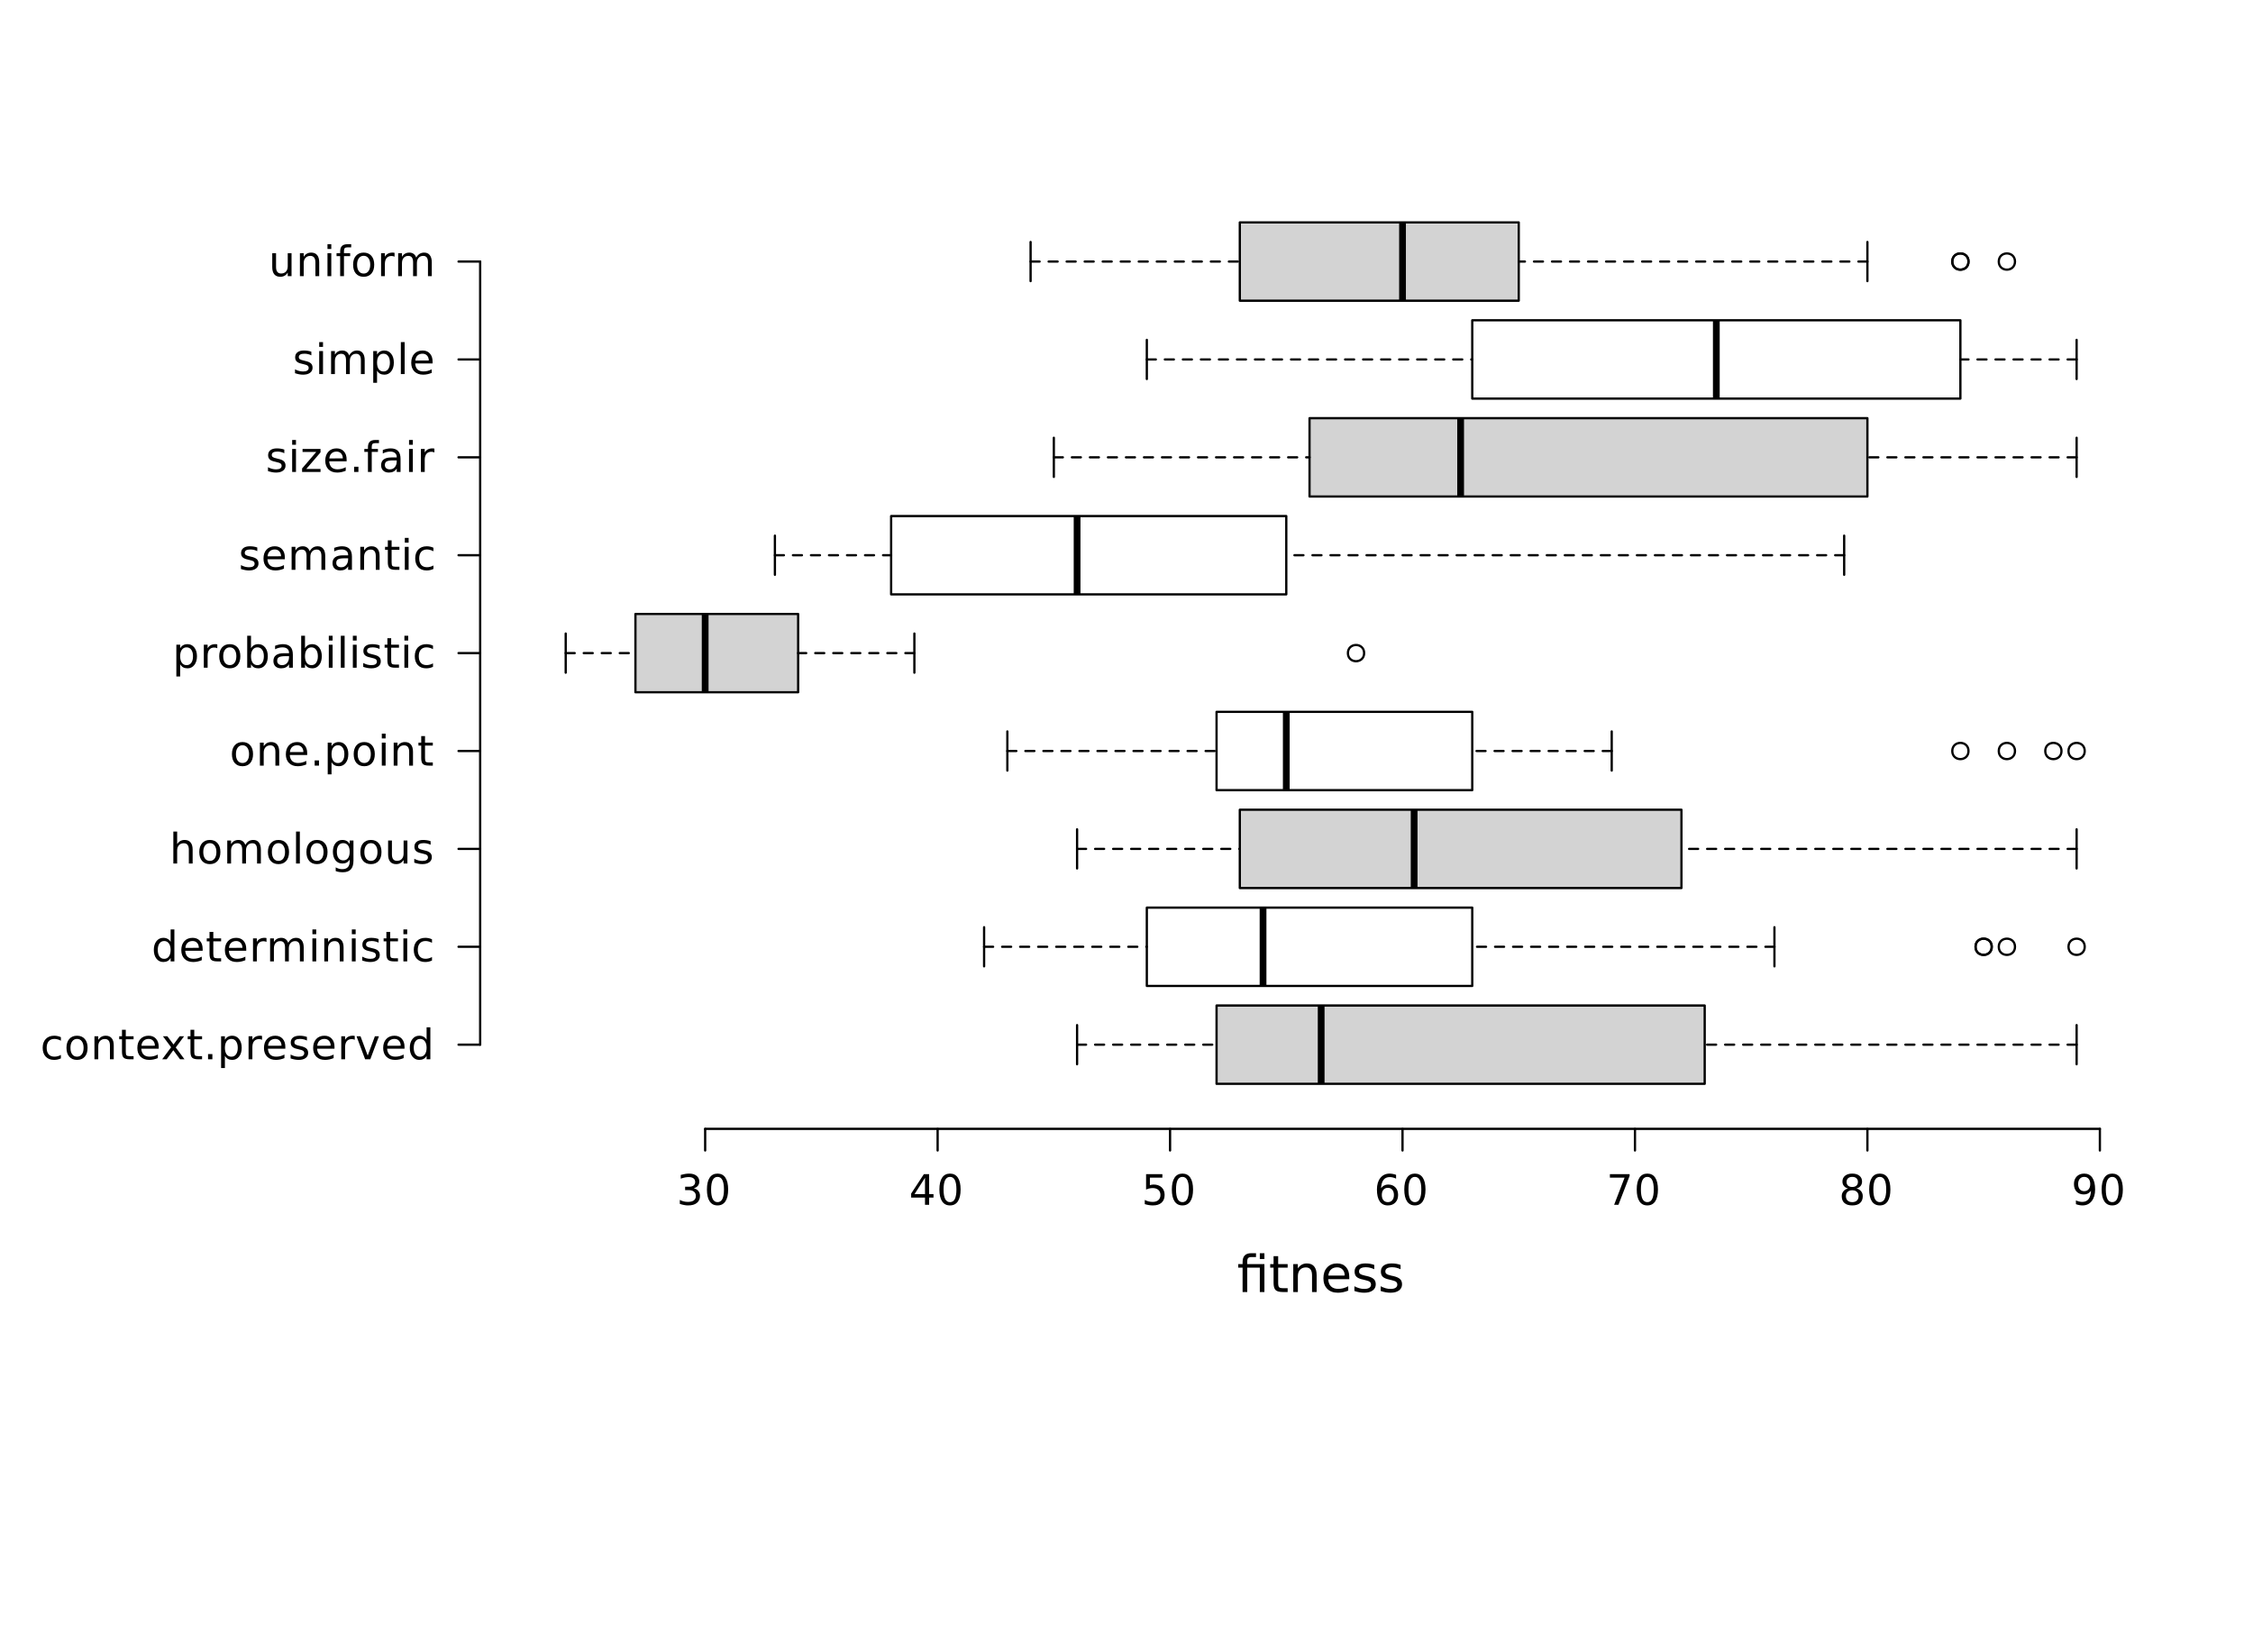<?xml version="1.0" encoding="UTF-8"?>
<svg xmlns="http://www.w3.org/2000/svg" xmlns:xlink="http://www.w3.org/1999/xlink" width="750pt" height="550pt" viewBox="0 0 750 550" version="1.1">
<defs>
<g>
<symbol overflow="visible" id="glyph0-0">
<path style="stroke:none;" d="M 5.688 -5.5 C 6.344 -5.363 6.852 -5.07 7.219 -4.625 C 7.594 -4.176 7.781 -3.625 7.781 -2.969 C 7.781 -1.957 7.43 -1.176 6.734 -0.625 C 6.047 -0.07 5.066 0.203 3.797 0.203 C 3.367 0.203 2.926 0.156 2.469 0.062 C 2.02 -0.02 1.551 -0.145 1.062 -0.312 L 1.062 -1.641 C 1.445 -1.422 1.867 -1.254 2.328 -1.141 C 2.785 -1.023 3.258 -0.969 3.75 -0.969 C 4.613 -0.969 5.27 -1.133 5.719 -1.469 C 6.176 -1.812 6.406 -2.312 6.406 -2.969 C 6.406 -3.57 6.191 -4.039 5.766 -4.375 C 5.348 -4.719 4.766 -4.891 4.016 -4.891 L 2.828 -4.891 L 2.828 -6.016 L 4.078 -6.016 C 4.754 -6.016 5.27 -6.148 5.625 -6.422 C 5.988 -6.703 6.172 -7.098 6.172 -7.609 C 6.172 -8.129 5.984 -8.531 5.609 -8.812 C 5.242 -9.094 4.711 -9.234 4.016 -9.234 C 3.641 -9.234 3.234 -9.191 2.797 -9.109 C 2.367 -9.023 1.895 -8.895 1.375 -8.719 L 1.375 -9.953 C 1.895 -10.098 2.383 -10.207 2.844 -10.281 C 3.301 -10.352 3.734 -10.391 4.141 -10.391 C 5.191 -10.391 6.02 -10.148 6.625 -9.672 C 7.238 -9.203 7.547 -8.562 7.547 -7.75 C 7.547 -7.176 7.383 -6.695 7.062 -6.312 C 6.738 -5.926 6.281 -5.656 5.688 -5.5 Z M 5.688 -5.5 "/>
</symbol>
<symbol overflow="visible" id="glyph0-1">
<path style="stroke:none;" d="M 4.453 -9.297 C 3.742 -9.297 3.207 -8.945 2.844 -8.25 C 2.488 -7.551 2.312 -6.5 2.312 -5.094 C 2.312 -3.695 2.488 -2.645 2.844 -1.938 C 3.207 -1.238 3.742 -0.891 4.453 -0.891 C 5.172 -0.891 5.707 -1.238 6.062 -1.938 C 6.414 -2.645 6.594 -3.695 6.594 -5.094 C 6.594 -6.5 6.414 -7.551 6.062 -8.25 C 5.707 -8.945 5.172 -9.297 4.453 -9.297 Z M 4.453 -10.391 C 5.598 -10.391 6.473 -9.938 7.078 -9.031 C 7.68 -8.125 7.984 -6.812 7.984 -5.094 C 7.984 -3.375 7.68 -2.062 7.078 -1.156 C 6.473 -0.25 5.598 0.203 4.453 0.203 C 3.305 0.203 2.43 -0.25 1.828 -1.156 C 1.223 -2.062 0.922 -3.375 0.922 -5.094 C 0.922 -6.812 1.223 -8.125 1.828 -9.031 C 2.43 -9.938 3.305 -10.391 4.453 -10.391 Z M 4.453 -10.391 "/>
</symbol>
<symbol overflow="visible" id="glyph0-2">
<path style="stroke:none;" d="M 5.297 -9 L 1.812 -3.562 L 5.297 -3.562 Z M 4.922 -10.203 L 6.672 -10.203 L 6.672 -3.562 L 8.125 -3.562 L 8.125 -2.406 L 6.672 -2.406 L 6.672 0 L 5.297 0 L 5.297 -2.406 L 0.688 -2.406 L 0.688 -3.734 Z M 4.922 -10.203 "/>
</symbol>
<symbol overflow="visible" id="glyph0-3">
<path style="stroke:none;" d="M 1.516 -10.203 L 6.938 -10.203 L 6.938 -9.047 L 2.781 -9.047 L 2.781 -6.547 C 2.977 -6.609 3.176 -6.656 3.375 -6.688 C 3.57 -6.727 3.773 -6.75 3.984 -6.75 C 5.117 -6.75 6.02 -6.438 6.688 -5.812 C 7.352 -5.188 7.688 -4.344 7.688 -3.281 C 7.688 -2.176 7.344 -1.316 6.656 -0.703 C 5.977 -0.098 5.016 0.203 3.766 0.203 C 3.336 0.203 2.898 0.164 2.453 0.094 C 2.016 0.02 1.555 -0.086 1.078 -0.234 L 1.078 -1.625 C 1.492 -1.406 1.922 -1.238 2.359 -1.125 C 2.797 -1.02 3.254 -0.969 3.734 -0.969 C 4.523 -0.969 5.148 -1.172 5.609 -1.578 C 6.066 -1.992 6.297 -2.562 6.297 -3.281 C 6.297 -3.988 6.066 -4.547 5.609 -4.953 C 5.148 -5.367 4.523 -5.578 3.734 -5.578 C 3.367 -5.578 3 -5.535 2.625 -5.453 C 2.258 -5.379 1.891 -5.254 1.516 -5.078 Z M 1.516 -10.203 "/>
</symbol>
<symbol overflow="visible" id="glyph0-4">
<path style="stroke:none;" d="M 4.625 -5.656 C 4 -5.656 3.504 -5.441 3.141 -5.016 C 2.785 -4.586 2.609 -4.008 2.609 -3.281 C 2.609 -2.539 2.785 -1.957 3.141 -1.531 C 3.504 -1.102 4 -0.891 4.625 -0.891 C 5.238 -0.891 5.727 -1.102 6.094 -1.531 C 6.457 -1.957 6.641 -2.539 6.641 -3.281 C 6.641 -4.008 6.457 -4.586 6.094 -5.016 C 5.727 -5.441 5.238 -5.656 4.625 -5.656 Z M 7.359 -9.984 L 7.359 -8.719 C 7.016 -8.883 6.664 -9.008 6.312 -9.094 C 5.957 -9.188 5.609 -9.234 5.266 -9.234 C 4.348 -9.234 3.648 -8.926 3.172 -8.312 C 2.691 -7.695 2.422 -6.766 2.359 -5.516 C 2.617 -5.91 2.953 -6.211 3.359 -6.422 C 3.766 -6.641 4.211 -6.75 4.703 -6.75 C 5.723 -6.75 6.531 -6.438 7.125 -5.812 C 7.727 -5.188 8.031 -4.344 8.031 -3.281 C 8.031 -2.227 7.719 -1.383 7.094 -0.75 C 6.477 -0.113 5.656 0.203 4.625 0.203 C 3.438 0.203 2.531 -0.25 1.906 -1.156 C 1.289 -2.062 0.984 -3.375 0.984 -5.094 C 0.984 -6.707 1.363 -7.992 2.125 -8.953 C 2.895 -9.91 3.922 -10.391 5.203 -10.391 C 5.555 -10.391 5.906 -10.352 6.25 -10.281 C 6.602 -10.219 6.973 -10.117 7.359 -9.984 Z M 7.359 -9.984 "/>
</symbol>
<symbol overflow="visible" id="glyph0-5">
<path style="stroke:none;" d="M 1.156 -10.203 L 7.719 -10.203 L 7.719 -9.625 L 4 0 L 2.562 0 L 6.047 -9.047 L 1.156 -9.047 Z M 1.156 -10.203 "/>
</symbol>
<symbol overflow="visible" id="glyph0-6">
<path style="stroke:none;" d="M 4.453 -4.844 C 3.797 -4.844 3.281 -4.664 2.906 -4.312 C 2.531 -3.969 2.344 -3.488 2.344 -2.875 C 2.344 -2.258 2.531 -1.773 2.906 -1.422 C 3.281 -1.066 3.797 -0.891 4.453 -0.891 C 5.109 -0.891 5.625 -1.066 6 -1.422 C 6.375 -1.773 6.562 -2.258 6.562 -2.875 C 6.562 -3.488 6.375 -3.969 6 -4.312 C 5.625 -4.664 5.109 -4.844 4.453 -4.844 Z M 3.062 -5.438 C 2.477 -5.582 2.02 -5.859 1.688 -6.266 C 1.352 -6.672 1.188 -7.164 1.188 -7.75 C 1.188 -8.562 1.477 -9.203 2.062 -9.672 C 2.645 -10.148 3.441 -10.391 4.453 -10.391 C 5.461 -10.391 6.258 -10.148 6.844 -9.672 C 7.426 -9.203 7.719 -8.562 7.719 -7.75 C 7.719 -7.164 7.551 -6.672 7.219 -6.266 C 6.883 -5.859 6.426 -5.582 5.844 -5.438 C 6.508 -5.281 7.023 -4.973 7.391 -4.516 C 7.766 -4.066 7.953 -3.52 7.953 -2.875 C 7.953 -1.883 7.648 -1.125 7.047 -0.594 C 6.441 -0.062 5.578 0.203 4.453 0.203 C 3.328 0.203 2.461 -0.062 1.859 -0.594 C 1.254 -1.125 0.953 -1.883 0.953 -2.875 C 0.953 -3.52 1.141 -4.066 1.516 -4.516 C 1.891 -4.973 2.406 -5.281 3.062 -5.438 Z M 2.562 -7.609 C 2.562 -7.086 2.727 -6.676 3.062 -6.375 C 3.395 -6.082 3.859 -5.938 4.453 -5.938 C 5.047 -5.938 5.508 -6.082 5.844 -6.375 C 6.176 -6.676 6.344 -7.086 6.344 -7.609 C 6.344 -8.141 6.176 -8.551 5.844 -8.844 C 5.508 -9.145 5.047 -9.297 4.453 -9.297 C 3.859 -9.297 3.395 -9.145 3.062 -8.844 C 2.727 -8.551 2.562 -8.141 2.562 -7.609 Z M 2.562 -7.609 "/>
</symbol>
<symbol overflow="visible" id="glyph0-7">
<path style="stroke:none;" d="M 1.531 -0.219 L 1.531 -1.469 C 1.883 -1.301 2.238 -1.176 2.594 -1.094 C 2.945 -1.008 3.297 -0.969 3.641 -0.969 C 4.547 -0.969 5.238 -1.27 5.719 -1.875 C 6.207 -2.488 6.484 -3.422 6.547 -4.672 C 6.285 -4.285 5.953 -3.984 5.547 -3.766 C 5.141 -3.555 4.691 -3.453 4.203 -3.453 C 3.18 -3.453 2.367 -3.758 1.766 -4.375 C 1.172 -5 0.875 -5.848 0.875 -6.922 C 0.875 -7.961 1.18 -8.801 1.797 -9.438 C 2.422 -10.07 3.25 -10.391 4.281 -10.391 C 5.469 -10.391 6.367 -9.938 6.984 -9.031 C 7.609 -8.125 7.922 -6.812 7.922 -5.094 C 7.922 -3.488 7.539 -2.203 6.781 -1.234 C 6.02 -0.273 4.992 0.203 3.703 0.203 C 3.348 0.203 2.992 0.164 2.641 0.094 C 2.285 0.031 1.914 -0.07 1.531 -0.219 Z M 4.281 -4.547 C 4.906 -4.547 5.395 -4.754 5.75 -5.172 C 6.113 -5.598 6.297 -6.18 6.297 -6.922 C 6.297 -7.648 6.113 -8.227 5.75 -8.656 C 5.395 -9.082 4.906 -9.297 4.281 -9.297 C 3.664 -9.297 3.176 -9.082 2.812 -8.656 C 2.445 -8.227 2.266 -7.648 2.266 -6.922 C 2.266 -6.18 2.445 -5.598 2.812 -5.172 C 3.176 -4.754 3.664 -4.547 4.281 -4.547 Z M 4.281 -4.547 "/>
</symbol>
<symbol overflow="visible" id="glyph0-8">
<path style="stroke:none;" d="M 6.828 -7.359 L 6.828 -6.188 C 6.473 -6.383 6.113 -6.531 5.75 -6.625 C 5.395 -6.727 5.035 -6.781 4.672 -6.781 C 3.859 -6.781 3.223 -6.52 2.766 -6 C 2.316 -5.477 2.094 -4.754 2.094 -3.828 C 2.094 -2.891 2.316 -2.16 2.766 -1.641 C 3.223 -1.129 3.859 -0.875 4.672 -0.875 C 5.035 -0.875 5.395 -0.922 5.75 -1.016 C 6.113 -1.109 6.473 -1.254 6.828 -1.453 L 6.828 -0.297 C 6.473 -0.129 6.109 -0.004 5.734 0.078 C 5.359 0.16 4.961 0.203 4.547 0.203 C 3.391 0.203 2.469 -0.156 1.781 -0.875 C 1.102 -1.602 0.766 -2.586 0.766 -3.828 C 0.766 -5.066 1.109 -6.047 1.797 -6.766 C 2.484 -7.484 3.426 -7.844 4.625 -7.844 C 5.008 -7.844 5.383 -7.801 5.75 -7.719 C 6.125 -7.645 6.484 -7.523 6.828 -7.359 Z M 6.828 -7.359 "/>
</symbol>
<symbol overflow="visible" id="glyph0-9">
<path style="stroke:none;" d="M 4.281 -6.781 C 3.613 -6.781 3.082 -6.516 2.688 -5.984 C 2.289 -5.461 2.094 -4.742 2.094 -3.828 C 2.094 -2.91 2.285 -2.188 2.672 -1.656 C 3.066 -1.133 3.602 -0.875 4.281 -0.875 C 4.957 -0.875 5.488 -1.133 5.875 -1.656 C 6.27 -2.188 6.469 -2.91 6.469 -3.828 C 6.469 -4.734 6.27 -5.453 5.875 -5.984 C 5.488 -6.516 4.957 -6.781 4.281 -6.781 Z M 4.281 -7.844 C 5.375 -7.844 6.234 -7.484 6.859 -6.766 C 7.484 -6.055 7.797 -5.078 7.797 -3.828 C 7.797 -2.566 7.484 -1.578 6.859 -0.859 C 6.234 -0.148 5.375 0.203 4.281 0.203 C 3.188 0.203 2.328 -0.148 1.703 -0.859 C 1.078 -1.578 0.766 -2.566 0.766 -3.828 C 0.766 -5.078 1.078 -6.055 1.703 -6.766 C 2.328 -7.484 3.188 -7.844 4.281 -7.844 Z M 4.281 -7.844 "/>
</symbol>
<symbol overflow="visible" id="glyph0-10">
<path style="stroke:none;" d="M 7.688 -4.625 L 7.688 0 L 6.422 0 L 6.422 -4.578 C 6.422 -5.305 6.281 -5.848 6 -6.203 C 5.719 -6.566 5.297 -6.75 4.734 -6.75 C 4.055 -6.75 3.52 -6.531 3.125 -6.094 C 2.727 -5.664 2.531 -5.078 2.531 -4.328 L 2.531 0 L 1.266 0 L 1.266 -7.656 L 2.531 -7.656 L 2.531 -6.469 C 2.832 -6.926 3.188 -7.27 3.594 -7.5 C 4.008 -7.727 4.484 -7.844 5.016 -7.844 C 5.891 -7.844 6.551 -7.566 7 -7.016 C 7.457 -6.473 7.688 -5.676 7.688 -4.625 Z M 7.688 -4.625 "/>
</symbol>
<symbol overflow="visible" id="glyph0-11">
<path style="stroke:none;" d="M 2.562 -9.828 L 2.562 -7.656 L 5.156 -7.656 L 5.156 -6.672 L 2.562 -6.672 L 2.562 -2.516 C 2.562 -1.898 2.645 -1.5 2.812 -1.312 C 2.988 -1.133 3.336 -1.047 3.859 -1.047 L 5.156 -1.047 L 5.156 0 L 3.859 0 C 2.891 0 2.219 -0.18 1.844 -0.547 C 1.477 -0.91 1.297 -1.566 1.297 -2.516 L 1.297 -6.672 L 0.375 -6.672 L 0.375 -7.656 L 1.297 -7.656 L 1.297 -9.828 Z M 2.562 -9.828 "/>
</symbol>
<symbol overflow="visible" id="glyph0-12">
<path style="stroke:none;" d="M 7.875 -4.141 L 7.875 -3.531 L 2.078 -3.531 C 2.141 -2.664 2.398 -2.004 2.859 -1.547 C 3.328 -1.098 3.977 -0.875 4.812 -0.875 C 5.301 -0.875 5.77 -0.93 6.219 -1.047 C 6.676 -1.16 7.129 -1.336 7.578 -1.578 L 7.578 -0.391 C 7.117 -0.203 6.648 -0.055 6.172 0.047 C 5.703 0.148 5.227 0.203 4.75 0.203 C 3.52 0.203 2.547 -0.148 1.828 -0.859 C 1.117 -1.578 0.766 -2.539 0.766 -3.75 C 0.766 -5.008 1.102 -6.004 1.781 -6.734 C 2.457 -7.473 3.375 -7.844 4.531 -7.844 C 5.562 -7.844 6.375 -7.508 6.969 -6.844 C 7.57 -6.188 7.875 -5.285 7.875 -4.141 Z M 6.609 -4.516 C 6.598 -5.203 6.406 -5.75 6.031 -6.156 C 5.656 -6.57 5.16 -6.781 4.547 -6.781 C 3.836 -6.781 3.27 -6.578 2.844 -6.172 C 2.426 -5.773 2.188 -5.219 2.125 -4.5 Z M 6.609 -4.516 "/>
</symbol>
<symbol overflow="visible" id="glyph0-13">
<path style="stroke:none;" d="M 7.688 -7.656 L 4.922 -3.938 L 7.828 0 L 6.344 0 L 4.109 -3.016 L 1.891 0 L 0.406 0 L 3.375 -4 L 0.656 -7.656 L 2.141 -7.656 L 4.172 -4.922 L 6.203 -7.656 Z M 7.688 -7.656 "/>
</symbol>
<symbol overflow="visible" id="glyph0-14">
<path style="stroke:none;" d="M 1.5 -1.734 L 2.938 -1.734 L 2.938 0 L 1.5 0 Z M 1.5 -1.734 "/>
</symbol>
<symbol overflow="visible" id="glyph0-15">
<path style="stroke:none;" d="M 2.531 -1.156 L 2.531 2.906 L 1.266 2.906 L 1.266 -7.656 L 2.531 -7.656 L 2.531 -6.5 C 2.801 -6.945 3.133 -7.281 3.531 -7.5 C 3.938 -7.727 4.422 -7.844 4.984 -7.844 C 5.91 -7.844 6.664 -7.473 7.25 -6.734 C 7.832 -5.992 8.125 -5.023 8.125 -3.828 C 8.125 -2.617 7.832 -1.645 7.25 -0.906 C 6.664 -0.164 5.91 0.203 4.984 0.203 C 4.422 0.203 3.938 0.094 3.531 -0.125 C 3.133 -0.352 2.801 -0.695 2.531 -1.156 Z M 6.812 -3.828 C 6.812 -4.742 6.617 -5.461 6.234 -5.984 C 5.859 -6.516 5.336 -6.781 4.672 -6.781 C 4.004 -6.781 3.477 -6.516 3.094 -5.984 C 2.719 -5.461 2.531 -4.742 2.531 -3.828 C 2.531 -2.898 2.719 -2.172 3.094 -1.641 C 3.477 -1.117 4.004 -0.859 4.672 -0.859 C 5.336 -0.859 5.859 -1.117 6.234 -1.641 C 6.617 -2.172 6.812 -2.898 6.812 -3.828 Z M 6.812 -3.828 "/>
</symbol>
<symbol overflow="visible" id="glyph0-16">
<path style="stroke:none;" d="M 5.75 -6.484 C 5.613 -6.566 5.461 -6.625 5.297 -6.656 C 5.129 -6.695 4.945 -6.719 4.75 -6.719 C 4.031 -6.719 3.477 -6.484 3.094 -6.016 C 2.719 -5.555 2.531 -4.895 2.531 -4.031 L 2.531 0 L 1.266 0 L 1.266 -7.656 L 2.531 -7.656 L 2.531 -6.469 C 2.801 -6.938 3.145 -7.281 3.562 -7.5 C 3.988 -7.727 4.504 -7.844 5.109 -7.844 C 5.203 -7.844 5.301 -7.836 5.406 -7.828 C 5.508 -7.816 5.625 -7.797 5.75 -7.766 Z M 5.75 -6.484 "/>
</symbol>
<symbol overflow="visible" id="glyph0-17">
<path style="stroke:none;" d="M 6.203 -7.438 L 6.203 -6.234 C 5.848 -6.422 5.477 -6.555 5.094 -6.641 C 4.707 -6.734 4.312 -6.781 3.906 -6.781 C 3.281 -6.781 2.812 -6.688 2.5 -6.5 C 2.188 -6.312 2.031 -6.023 2.031 -5.641 C 2.031 -5.348 2.141 -5.117 2.359 -4.953 C 2.586 -4.785 3.039 -4.629 3.719 -4.484 L 4.141 -4.375 C 5.035 -4.188 5.672 -3.914 6.047 -3.562 C 6.422 -3.219 6.609 -2.734 6.609 -2.109 C 6.609 -1.398 6.328 -0.836 5.766 -0.422 C 5.203 -0.004 4.43 0.203 3.453 0.203 C 3.035 0.203 2.602 0.16 2.156 0.078 C 1.719 -0.004 1.254 -0.125 0.766 -0.281 L 0.766 -1.578 C 1.223 -1.336 1.676 -1.156 2.125 -1.031 C 2.582 -0.914 3.031 -0.859 3.469 -0.859 C 4.062 -0.859 4.516 -0.957 4.828 -1.156 C 5.148 -1.363 5.312 -1.648 5.312 -2.016 C 5.312 -2.359 5.195 -2.617 4.969 -2.797 C 4.738 -2.984 4.234 -3.16 3.453 -3.328 L 3.016 -3.438 C 2.242 -3.594 1.68 -3.844 1.328 -4.188 C 0.984 -4.531 0.812 -4.992 0.812 -5.578 C 0.812 -6.305 1.066 -6.863 1.578 -7.25 C 2.086 -7.645 2.812 -7.844 3.75 -7.844 C 4.219 -7.844 4.656 -7.805 5.062 -7.734 C 5.477 -7.672 5.859 -7.57 6.203 -7.438 Z M 6.203 -7.438 "/>
</symbol>
<symbol overflow="visible" id="glyph0-18">
<path style="stroke:none;" d="M 0.422 -7.656 L 1.75 -7.656 L 4.141 -1.234 L 6.531 -7.656 L 7.875 -7.656 L 5 0 L 3.281 0 Z M 0.422 -7.656 "/>
</symbol>
<symbol overflow="visible" id="glyph0-19">
<path style="stroke:none;" d="M 6.359 -6.5 L 6.359 -10.641 L 7.609 -10.641 L 7.609 0 L 6.359 0 L 6.359 -1.156 C 6.098 -0.695 5.766 -0.352 5.359 -0.125 C 4.953 0.094 4.469 0.203 3.906 0.203 C 2.977 0.203 2.223 -0.164 1.641 -0.906 C 1.055 -1.645 0.766 -2.617 0.766 -3.828 C 0.766 -5.023 1.055 -5.992 1.641 -6.734 C 2.223 -7.473 2.977 -7.844 3.906 -7.844 C 4.469 -7.844 4.953 -7.727 5.359 -7.5 C 5.766 -7.281 6.098 -6.945 6.359 -6.5 Z M 2.078 -3.828 C 2.078 -2.898 2.266 -2.172 2.641 -1.641 C 3.023 -1.117 3.551 -0.859 4.219 -0.859 C 4.875 -0.859 5.395 -1.117 5.781 -1.641 C 6.164 -2.172 6.359 -2.898 6.359 -3.828 C 6.359 -4.742 6.164 -5.461 5.781 -5.984 C 5.395 -6.516 4.875 -6.781 4.219 -6.781 C 3.551 -6.781 3.023 -6.516 2.641 -5.984 C 2.266 -5.461 2.078 -4.742 2.078 -3.828 Z M 2.078 -3.828 "/>
</symbol>
<symbol overflow="visible" id="glyph0-20">
<path style="stroke:none;" d="M 7.281 -6.188 C 7.594 -6.75 7.969 -7.164 8.406 -7.438 C 8.844 -7.707 9.359 -7.844 9.953 -7.844 C 10.754 -7.844 11.367 -7.562 11.797 -7 C 12.234 -6.445 12.453 -5.656 12.453 -4.625 L 12.453 0 L 11.188 0 L 11.188 -4.578 C 11.188 -5.316 11.055 -5.863 10.797 -6.219 C 10.535 -6.57 10.141 -6.75 9.609 -6.75 C 8.953 -6.75 8.438 -6.531 8.062 -6.094 C 7.688 -5.664 7.5 -5.078 7.5 -4.328 L 7.5 0 L 6.234 0 L 6.234 -4.578 C 6.234 -5.316 6.102 -5.863 5.844 -6.219 C 5.582 -6.57 5.18 -6.75 4.641 -6.75 C 3.992 -6.75 3.477 -6.531 3.094 -6.094 C 2.719 -5.656 2.531 -5.066 2.531 -4.328 L 2.531 0 L 1.266 0 L 1.266 -7.656 L 2.531 -7.656 L 2.531 -6.469 C 2.82 -6.938 3.164 -7.281 3.562 -7.5 C 3.969 -7.727 4.445 -7.844 5 -7.844 C 5.551 -7.844 6.02 -7.703 6.406 -7.422 C 6.801 -7.141 7.094 -6.727 7.281 -6.188 Z M 7.281 -6.188 "/>
</symbol>
<symbol overflow="visible" id="glyph0-21">
<path style="stroke:none;" d="M 1.312 -7.656 L 2.578 -7.656 L 2.578 0 L 1.312 0 Z M 1.312 -10.641 L 2.578 -10.641 L 2.578 -9.047 L 1.312 -9.047 Z M 1.312 -10.641 "/>
</symbol>
<symbol overflow="visible" id="glyph0-22">
<path style="stroke:none;" d="M 7.688 -4.625 L 7.688 0 L 6.422 0 L 6.422 -4.578 C 6.422 -5.305 6.281 -5.848 6 -6.203 C 5.719 -6.566 5.297 -6.75 4.734 -6.75 C 4.055 -6.75 3.52 -6.531 3.125 -6.094 C 2.727 -5.664 2.531 -5.078 2.531 -4.328 L 2.531 0 L 1.266 0 L 1.266 -10.641 L 2.531 -10.641 L 2.531 -6.469 C 2.832 -6.926 3.188 -7.27 3.594 -7.5 C 4.008 -7.727 4.484 -7.844 5.016 -7.844 C 5.891 -7.844 6.551 -7.566 7 -7.016 C 7.457 -6.473 7.688 -5.676 7.688 -4.625 Z M 7.688 -4.625 "/>
</symbol>
<symbol overflow="visible" id="glyph0-23">
<path style="stroke:none;" d="M 1.312 -10.641 L 2.578 -10.641 L 2.578 0 L 1.312 0 Z M 1.312 -10.641 "/>
</symbol>
<symbol overflow="visible" id="glyph0-24">
<path style="stroke:none;" d="M 6.359 -3.922 C 6.359 -4.828 6.172 -5.531 5.797 -6.031 C 5.422 -6.531 4.895 -6.781 4.219 -6.781 C 3.539 -6.781 3.016 -6.531 2.641 -6.031 C 2.266 -5.531 2.078 -4.828 2.078 -3.922 C 2.078 -3.016 2.266 -2.305 2.641 -1.797 C 3.016 -1.297 3.539 -1.047 4.219 -1.047 C 4.895 -1.047 5.422 -1.297 5.797 -1.797 C 6.172 -2.305 6.359 -3.016 6.359 -3.922 Z M 7.609 -0.953 C 7.609 0.348 7.316 1.316 6.734 1.953 C 6.16 2.586 5.281 2.906 4.094 2.906 C 3.645 2.906 3.223 2.875 2.828 2.812 C 2.441 2.75 2.066 2.648 1.703 2.516 L 1.703 1.281 C 2.066 1.488 2.426 1.641 2.781 1.734 C 3.145 1.828 3.516 1.875 3.891 1.875 C 4.711 1.875 5.328 1.656 5.734 1.219 C 6.148 0.789 6.359 0.145 6.359 -0.719 L 6.359 -1.344 C 6.098 -0.895 5.766 -0.555 5.359 -0.328 C 4.953 -0.109 4.469 0 3.906 0 C 2.969 0 2.207 -0.352 1.625 -1.062 C 1.051 -1.781 0.766 -2.734 0.766 -3.922 C 0.766 -5.098 1.051 -6.047 1.625 -6.766 C 2.207 -7.484 2.969 -7.844 3.906 -7.844 C 4.469 -7.844 4.953 -7.727 5.359 -7.5 C 5.766 -7.281 6.098 -6.945 6.359 -6.5 L 6.359 -7.656 L 7.609 -7.656 Z M 7.609 -0.953 "/>
</symbol>
<symbol overflow="visible" id="glyph0-25">
<path style="stroke:none;" d="M 1.188 -3.016 L 1.188 -7.656 L 2.453 -7.656 L 2.453 -3.062 C 2.453 -2.344 2.594 -1.801 2.875 -1.438 C 3.156 -1.07 3.578 -0.891 4.141 -0.891 C 4.816 -0.891 5.352 -1.102 5.75 -1.531 C 6.145 -1.969 6.344 -2.562 6.344 -3.312 L 6.344 -7.656 L 7.609 -7.656 L 7.609 0 L 6.344 0 L 6.344 -1.172 C 6.039 -0.711 5.688 -0.367 5.281 -0.141 C 4.875 0.086 4.406 0.203 3.875 0.203 C 3 0.203 2.332 -0.066 1.875 -0.609 C 1.414 -1.16 1.188 -1.961 1.188 -3.016 Z M 4.359 -7.844 Z M 4.359 -7.844 "/>
</symbol>
<symbol overflow="visible" id="glyph0-26">
<path style="stroke:none;" d="M 6.812 -3.828 C 6.812 -4.742 6.617 -5.461 6.234 -5.984 C 5.859 -6.516 5.336 -6.781 4.672 -6.781 C 4.004 -6.781 3.477 -6.516 3.094 -5.984 C 2.719 -5.461 2.531 -4.742 2.531 -3.828 C 2.531 -2.898 2.719 -2.172 3.094 -1.641 C 3.477 -1.117 4.004 -0.859 4.672 -0.859 C 5.336 -0.859 5.859 -1.117 6.234 -1.641 C 6.617 -2.172 6.812 -2.898 6.812 -3.828 Z M 2.531 -6.5 C 2.801 -6.945 3.133 -7.281 3.531 -7.5 C 3.938 -7.727 4.422 -7.844 4.984 -7.844 C 5.91 -7.844 6.664 -7.473 7.25 -6.734 C 7.832 -5.992 8.125 -5.023 8.125 -3.828 C 8.125 -2.617 7.832 -1.645 7.25 -0.906 C 6.664 -0.164 5.91 0.203 4.984 0.203 C 4.422 0.203 3.938 0.094 3.531 -0.125 C 3.133 -0.352 2.801 -0.695 2.531 -1.156 L 2.531 0 L 1.266 0 L 1.266 -10.641 L 2.531 -10.641 Z M 2.531 -6.5 "/>
</symbol>
<symbol overflow="visible" id="glyph0-27">
<path style="stroke:none;" d="M 4.797 -3.844 C 3.785 -3.844 3.082 -3.727 2.688 -3.5 C 2.289 -3.27 2.094 -2.875 2.094 -2.312 C 2.094 -1.863 2.238 -1.508 2.531 -1.25 C 2.832 -0.988 3.234 -0.859 3.734 -0.859 C 4.43 -0.859 4.988 -1.102 5.406 -1.594 C 5.832 -2.094 6.047 -2.75 6.047 -3.562 L 6.047 -3.844 Z M 7.312 -4.375 L 7.312 0 L 6.047 0 L 6.047 -1.156 C 5.766 -0.695 5.406 -0.352 4.969 -0.125 C 4.539 0.094 4.02 0.203 3.406 0.203 C 2.625 0.203 2 -0.016 1.531 -0.453 C 1.07 -0.898 0.844 -1.492 0.844 -2.234 C 0.844 -3.086 1.129 -3.734 1.703 -4.172 C 2.285 -4.609 3.145 -4.828 4.281 -4.828 L 6.047 -4.828 L 6.047 -4.953 C 6.047 -5.535 5.852 -5.984 5.469 -6.297 C 5.094 -6.617 4.562 -6.781 3.875 -6.781 C 3.438 -6.781 3.008 -6.723 2.594 -6.609 C 2.176 -6.504 1.781 -6.348 1.406 -6.141 L 1.406 -7.312 C 1.863 -7.488 2.305 -7.617 2.734 -7.703 C 3.172 -7.797 3.594 -7.844 4 -7.844 C 5.113 -7.844 5.941 -7.555 6.484 -6.984 C 7.035 -6.41 7.312 -5.539 7.312 -4.375 Z M 7.312 -4.375 "/>
</symbol>
<symbol overflow="visible" id="glyph0-28">
<path style="stroke:none;" d="M 0.766 -7.656 L 6.75 -7.656 L 6.75 -6.516 L 2.016 -1 L 6.75 -1 L 6.75 0 L 0.609 0 L 0.609 -1.156 L 5.328 -6.656 L 0.766 -6.656 Z M 0.766 -7.656 "/>
</symbol>
<symbol overflow="visible" id="glyph0-29">
<path style="stroke:none;" d="M 5.203 -10.641 L 5.203 -9.594 L 4 -9.594 C 3.539 -9.594 3.223 -9.5 3.047 -9.312 C 2.879 -9.133 2.797 -8.805 2.797 -8.328 L 2.797 -7.656 L 4.859 -7.656 L 4.859 -6.672 L 2.797 -6.672 L 2.797 0 L 1.531 0 L 1.531 -6.672 L 0.328 -6.672 L 0.328 -7.656 L 1.531 -7.656 L 1.531 -8.188 C 1.531 -9.039 1.727 -9.66 2.125 -10.047 C 2.52 -10.441 3.145 -10.641 4 -10.641 Z M 5.203 -10.641 "/>
</symbol>
<symbol overflow="visible" id="glyph1-0">
<path style="stroke:none;" d="M 9.109 -9.297 L 9.109 0 L 7.578 0 L 7.578 -8.109 L 3.391 -8.109 L 3.391 0 L 1.844 0 L 1.844 -8.109 L 0.391 -8.109 L 0.391 -9.297 L 1.844 -9.297 L 1.844 -9.938 C 1.844 -10.957 2.082 -11.707 2.562 -12.188 C 3.039 -12.676 3.773 -12.922 4.766 -12.922 L 6.312 -12.922 L 6.312 -11.641 L 4.844 -11.641 C 4.301 -11.641 3.922 -11.531 3.703 -11.312 C 3.492 -11.094 3.391 -10.695 3.391 -10.125 L 3.391 -9.297 Z M 7.578 -12.906 L 9.109 -12.906 L 9.109 -10.969 L 7.578 -10.969 Z M 7.578 -12.906 "/>
</symbol>
<symbol overflow="visible" id="glyph1-1">
<path style="stroke:none;" d="M 3.109 -11.938 L 3.109 -9.297 L 6.266 -9.297 L 6.266 -8.109 L 3.109 -8.109 L 3.109 -3.062 C 3.109 -2.301 3.211 -1.812 3.422 -1.594 C 3.629 -1.383 4.051 -1.281 4.688 -1.281 L 6.266 -1.281 L 6.266 0 L 4.688 0 C 3.508 0 2.695 -0.219 2.25 -0.656 C 1.801 -1.094 1.578 -1.895 1.578 -3.062 L 1.578 -8.109 L 0.453 -8.109 L 0.453 -9.297 L 1.578 -9.297 L 1.578 -11.938 Z M 3.109 -11.938 "/>
</symbol>
<symbol overflow="visible" id="glyph1-2">
<path style="stroke:none;" d="M 9.328 -5.609 L 9.328 0 L 7.797 0 L 7.797 -5.562 C 7.797 -6.438 7.625 -7.094 7.281 -7.531 C 6.945 -7.969 6.438 -8.188 5.75 -8.188 C 4.914 -8.188 4.258 -7.922 3.781 -7.391 C 3.312 -6.867 3.078 -6.156 3.078 -5.25 L 3.078 0 L 1.547 0 L 1.547 -9.297 L 3.078 -9.297 L 3.078 -7.859 C 3.441 -8.41 3.867 -8.82 4.359 -9.094 C 4.859 -9.375 5.43 -9.516 6.078 -9.516 C 7.148 -9.516 7.957 -9.18 8.5 -8.516 C 9.051 -7.859 9.328 -6.891 9.328 -5.609 Z M 9.328 -5.609 "/>
</symbol>
<symbol overflow="visible" id="glyph1-3">
<path style="stroke:none;" d="M 9.547 -5.031 L 9.547 -4.281 L 2.531 -4.281 C 2.594 -3.227 2.906 -2.426 3.469 -1.875 C 4.039 -1.32 4.836 -1.047 5.859 -1.047 C 6.441 -1.047 7.008 -1.117 7.562 -1.266 C 8.113 -1.41 8.66 -1.629 9.203 -1.922 L 9.203 -0.469 C 8.648 -0.238 8.086 -0.066 7.516 0.047 C 6.941 0.172 6.359 0.234 5.766 0.234 C 4.273 0.234 3.098 -0.191 2.234 -1.047 C 1.367 -1.91 0.938 -3.082 0.938 -4.562 C 0.938 -6.082 1.348 -7.285 2.172 -8.172 C 2.992 -9.066 4.102 -9.516 5.5 -9.516 C 6.75 -9.516 7.734 -9.113 8.453 -8.312 C 9.18 -7.508 9.547 -6.414 9.547 -5.031 Z M 8.031 -5.484 C 8.02 -6.316 7.785 -6.977 7.328 -7.469 C 6.867 -7.969 6.266 -8.219 5.516 -8.219 C 4.66 -8.219 3.977 -7.977 3.469 -7.5 C 2.957 -7.02 2.66 -6.344 2.578 -5.469 Z M 8.031 -5.484 "/>
</symbol>
<symbol overflow="visible" id="glyph1-4">
<path style="stroke:none;" d="M 7.531 -9.016 L 7.531 -7.578 C 7.094 -7.797 6.641 -7.961 6.172 -8.078 C 5.711 -8.191 5.234 -8.25 4.734 -8.25 C 3.984 -8.25 3.414 -8.129 3.031 -7.891 C 2.656 -7.66 2.469 -7.312 2.469 -6.844 C 2.469 -6.488 2.602 -6.211 2.875 -6.016 C 3.145 -5.816 3.688 -5.625 4.5 -5.438 L 5.031 -5.328 C 6.113 -5.086 6.883 -4.754 7.344 -4.328 C 7.801 -3.91 8.031 -3.32 8.031 -2.562 C 8.031 -1.695 7.688 -1.016 7 -0.516 C 6.32 -0.016 5.383 0.234 4.188 0.234 C 3.688 0.234 3.164 0.188 2.625 0.094 C 2.082 0 1.516 -0.145 0.922 -0.344 L 0.922 -1.922 C 1.484 -1.629 2.035 -1.406 2.578 -1.25 C 3.129 -1.102 3.676 -1.031 4.219 -1.031 C 4.938 -1.031 5.488 -1.156 5.875 -1.406 C 6.258 -1.656 6.453 -2.004 6.453 -2.453 C 6.453 -2.867 6.312 -3.188 6.031 -3.406 C 5.758 -3.625 5.148 -3.836 4.203 -4.047 L 3.672 -4.172 C 2.723 -4.367 2.035 -4.672 1.609 -5.078 C 1.191 -5.492 0.984 -6.062 0.984 -6.781 C 0.984 -7.656 1.289 -8.328 1.906 -8.797 C 2.531 -9.273 3.414 -9.516 4.562 -9.516 C 5.125 -9.516 5.648 -9.473 6.141 -9.391 C 6.641 -9.305 7.102 -9.18 7.531 -9.016 Z M 7.531 -9.016 "/>
</symbol>
</g>
<clipPath id="clip1">
  <path d="M 159.84 59.039 L 720.762 59.039 L 720.762 376.758 L 159.84 376.758 Z M 159.84 59.039 "/>
</clipPath>
</defs>
<g id="surface1670">
<rect x="0" y="0" width="750" height="550" style="fill:rgb(100%,100%,100%);fill-opacity:1;stroke:none;"/>
<g clip-path="url(#clip1)" clip-rule="nonzero">
<path style=" stroke:none;fill-rule:nonzero;fill:rgb(82.745%,82.745%,82.745%);fill-opacity:1;" d="M 404.98 360.77 L 404.98 334.703 L 567.477 334.703 L 567.477 360.77 Z M 404.98 360.77 "/>
<path style="fill:none;stroke-width:2.25;stroke-linecap:butt;stroke-linejoin:round;stroke:rgb(0%,0%,0%);stroke-opacity:1;stroke-miterlimit:10;" d="M 439.801 360.77 L 439.801 334.703 "/>
<path style="fill:none;stroke-width:0.75;stroke-linecap:round;stroke-linejoin:round;stroke:rgb(0%,0%,0%);stroke-opacity:1;stroke-dasharray:3,3;stroke-miterlimit:10;" d="M 358.551 347.738 L 404.98 347.738 "/>
<path style="fill:none;stroke-width:0.75;stroke-linecap:round;stroke-linejoin:round;stroke:rgb(0%,0%,0%);stroke-opacity:1;stroke-dasharray:3,3;stroke-miterlimit:10;" d="M 691.285 347.738 L 567.477 347.738 "/>
<path style="fill:none;stroke-width:0.75;stroke-linecap:round;stroke-linejoin:round;stroke:rgb(0%,0%,0%);stroke-opacity:1;stroke-miterlimit:10;" d="M 358.551 354.254 L 358.551 341.219 "/>
<path style="fill:none;stroke-width:0.75;stroke-linecap:round;stroke-linejoin:round;stroke:rgb(0%,0%,0%);stroke-opacity:1;stroke-miterlimit:10;" d="M 691.285 354.254 L 691.285 341.219 "/>
<path style="fill:none;stroke-width:0.75;stroke-linecap:round;stroke-linejoin:round;stroke:rgb(0%,0%,0%);stroke-opacity:1;stroke-miterlimit:10;" d="M 404.98 360.77 L 404.98 334.703 L 567.477 334.703 L 567.477 360.77 L 404.98 360.77 "/>
<path style=" stroke:none;fill-rule:nonzero;fill:rgb(100%,100%,100%);fill-opacity:1;" d="M 381.766 328.188 L 381.766 302.121 L 490.098 302.121 L 490.098 328.188 Z M 381.766 328.188 "/>
<path style="fill:none;stroke-width:2.25;stroke-linecap:butt;stroke-linejoin:round;stroke:rgb(0%,0%,0%);stroke-opacity:1;stroke-miterlimit:10;" d="M 420.453 328.188 L 420.453 302.121 "/>
<path style="fill:none;stroke-width:0.75;stroke-linecap:round;stroke-linejoin:round;stroke:rgb(0%,0%,0%);stroke-opacity:1;stroke-dasharray:3,3;stroke-miterlimit:10;" d="M 327.598 315.152 L 381.766 315.152 "/>
<path style="fill:none;stroke-width:0.75;stroke-linecap:round;stroke-linejoin:round;stroke:rgb(0%,0%,0%);stroke-opacity:1;stroke-dasharray:3,3;stroke-miterlimit:10;" d="M 590.691 315.152 L 490.098 315.152 "/>
<path style="fill:none;stroke-width:0.75;stroke-linecap:round;stroke-linejoin:round;stroke:rgb(0%,0%,0%);stroke-opacity:1;stroke-miterlimit:10;" d="M 327.598 321.672 L 327.598 308.637 "/>
<path style="fill:none;stroke-width:0.75;stroke-linecap:round;stroke-linejoin:round;stroke:rgb(0%,0%,0%);stroke-opacity:1;stroke-miterlimit:10;" d="M 590.691 321.672 L 590.691 308.637 "/>
<path style="fill:none;stroke-width:0.75;stroke-linecap:round;stroke-linejoin:round;stroke:rgb(0%,0%,0%);stroke-opacity:1;stroke-miterlimit:10;" d="M 381.766 328.188 L 381.766 302.121 L 490.098 302.121 L 490.098 328.188 L 381.766 328.188 "/>
<path style="fill:none;stroke-width:0.75;stroke-linecap:round;stroke-linejoin:round;stroke:rgb(0%,0%,0%);stroke-opacity:1;stroke-miterlimit:10;" d="M 663.031 315.152 C 663.031 318.754 657.633 318.754 657.633 315.152 C 657.633 311.555 663.031 311.555 663.031 315.152 "/>
<path style="fill:none;stroke-width:0.75;stroke-linecap:round;stroke-linejoin:round;stroke:rgb(0%,0%,0%);stroke-opacity:1;stroke-miterlimit:10;" d="M 693.984 315.152 C 693.984 318.754 688.586 318.754 688.586 315.152 C 688.586 311.555 693.984 311.555 693.984 315.152 "/>
<path style="fill:none;stroke-width:0.75;stroke-linecap:round;stroke-linejoin:round;stroke:rgb(0%,0%,0%);stroke-opacity:1;stroke-miterlimit:10;" d="M 670.77 315.152 C 670.77 318.754 665.371 318.754 665.371 315.152 C 665.371 311.555 670.77 311.555 670.77 315.152 "/>
<path style="fill:none;stroke-width:0.75;stroke-linecap:round;stroke-linejoin:round;stroke:rgb(0%,0%,0%);stroke-opacity:1;stroke-miterlimit:10;" d="M 663.031 315.152 C 663.031 318.754 657.633 318.754 657.633 315.152 C 657.633 311.555 663.031 311.555 663.031 315.152 "/>
<path style=" stroke:none;fill-rule:nonzero;fill:rgb(82.745%,82.745%,82.745%);fill-opacity:1;" d="M 412.719 295.602 L 412.719 269.535 L 559.738 269.535 L 559.738 295.602 Z M 412.719 295.602 "/>
<path style="fill:none;stroke-width:2.25;stroke-linecap:butt;stroke-linejoin:round;stroke:rgb(0%,0%,0%);stroke-opacity:1;stroke-miterlimit:10;" d="M 470.75 295.602 L 470.75 269.535 "/>
<path style="fill:none;stroke-width:0.75;stroke-linecap:round;stroke-linejoin:round;stroke:rgb(0%,0%,0%);stroke-opacity:1;stroke-dasharray:3,3;stroke-miterlimit:10;" d="M 358.551 282.57 L 412.719 282.57 "/>
<path style="fill:none;stroke-width:0.75;stroke-linecap:round;stroke-linejoin:round;stroke:rgb(0%,0%,0%);stroke-opacity:1;stroke-dasharray:3,3;stroke-miterlimit:10;" d="M 691.285 282.57 L 559.738 282.57 "/>
<path style="fill:none;stroke-width:0.75;stroke-linecap:round;stroke-linejoin:round;stroke:rgb(0%,0%,0%);stroke-opacity:1;stroke-miterlimit:10;" d="M 358.551 289.086 L 358.551 276.051 "/>
<path style="fill:none;stroke-width:0.75;stroke-linecap:round;stroke-linejoin:round;stroke:rgb(0%,0%,0%);stroke-opacity:1;stroke-miterlimit:10;" d="M 691.285 289.086 L 691.285 276.051 "/>
<path style="fill:none;stroke-width:0.75;stroke-linecap:round;stroke-linejoin:round;stroke:rgb(0%,0%,0%);stroke-opacity:1;stroke-miterlimit:10;" d="M 412.719 295.602 L 412.719 269.535 L 559.738 269.535 L 559.738 295.602 L 412.719 295.602 "/>
<path style=" stroke:none;fill-rule:nonzero;fill:rgb(100%,100%,100%);fill-opacity:1;" d="M 404.98 263.02 L 404.98 236.949 L 490.098 236.949 L 490.098 263.02 Z M 404.98 263.02 "/>
<path style="fill:none;stroke-width:2.25;stroke-linecap:butt;stroke-linejoin:round;stroke:rgb(0%,0%,0%);stroke-opacity:1;stroke-miterlimit:10;" d="M 428.191 263.02 L 428.191 236.949 "/>
<path style="fill:none;stroke-width:0.75;stroke-linecap:round;stroke-linejoin:round;stroke:rgb(0%,0%,0%);stroke-opacity:1;stroke-dasharray:3,3;stroke-miterlimit:10;" d="M 335.336 249.984 L 404.98 249.984 "/>
<path style="fill:none;stroke-width:0.75;stroke-linecap:round;stroke-linejoin:round;stroke:rgb(0%,0%,0%);stroke-opacity:1;stroke-dasharray:3,3;stroke-miterlimit:10;" d="M 536.523 249.984 L 490.098 249.984 "/>
<path style="fill:none;stroke-width:0.75;stroke-linecap:round;stroke-linejoin:round;stroke:rgb(0%,0%,0%);stroke-opacity:1;stroke-miterlimit:10;" d="M 335.336 256.5 L 335.336 243.469 "/>
<path style="fill:none;stroke-width:0.75;stroke-linecap:round;stroke-linejoin:round;stroke:rgb(0%,0%,0%);stroke-opacity:1;stroke-miterlimit:10;" d="M 536.523 256.5 L 536.523 243.469 "/>
<path style="fill:none;stroke-width:0.75;stroke-linecap:round;stroke-linejoin:round;stroke:rgb(0%,0%,0%);stroke-opacity:1;stroke-miterlimit:10;" d="M 404.98 263.02 L 404.98 236.949 L 490.098 236.949 L 490.098 263.02 L 404.98 263.02 "/>
<path style="fill:none;stroke-width:0.75;stroke-linecap:round;stroke-linejoin:round;stroke:rgb(0%,0%,0%);stroke-opacity:1;stroke-miterlimit:10;" d="M 670.77 249.984 C 670.77 253.586 665.371 253.586 665.371 249.984 C 665.371 246.383 670.77 246.383 670.77 249.984 "/>
<path style="fill:none;stroke-width:0.75;stroke-linecap:round;stroke-linejoin:round;stroke:rgb(0%,0%,0%);stroke-opacity:1;stroke-miterlimit:10;" d="M 686.246 249.984 C 686.246 253.586 680.848 253.586 680.848 249.984 C 680.848 246.383 686.246 246.383 686.246 249.984 "/>
<path style="fill:none;stroke-width:0.75;stroke-linecap:round;stroke-linejoin:round;stroke:rgb(0%,0%,0%);stroke-opacity:1;stroke-miterlimit:10;" d="M 655.293 249.984 C 655.293 253.586 649.895 253.586 649.895 249.984 C 649.895 246.383 655.293 246.383 655.293 249.984 "/>
<path style="fill:none;stroke-width:0.75;stroke-linecap:round;stroke-linejoin:round;stroke:rgb(0%,0%,0%);stroke-opacity:1;stroke-miterlimit:10;" d="M 693.984 249.984 C 693.984 253.586 688.586 253.586 688.586 249.984 C 688.586 246.383 693.984 246.383 693.984 249.984 "/>
<path style=" stroke:none;fill-rule:nonzero;fill:rgb(82.745%,82.745%,82.745%);fill-opacity:1;" d="M 211.531 230.434 L 211.531 204.367 L 265.695 204.367 L 265.695 230.434 Z M 211.531 230.434 "/>
<path style="fill:none;stroke-width:2.25;stroke-linecap:butt;stroke-linejoin:round;stroke:rgb(0%,0%,0%);stroke-opacity:1;stroke-miterlimit:10;" d="M 234.742 230.434 L 234.742 204.367 "/>
<path style="fill:none;stroke-width:0.75;stroke-linecap:round;stroke-linejoin:round;stroke:rgb(0%,0%,0%);stroke-opacity:1;stroke-dasharray:3,3;stroke-miterlimit:10;" d="M 188.316 217.398 L 211.531 217.398 "/>
<path style="fill:none;stroke-width:0.75;stroke-linecap:round;stroke-linejoin:round;stroke:rgb(0%,0%,0%);stroke-opacity:1;stroke-dasharray:3,3;stroke-miterlimit:10;" d="M 304.387 217.398 L 265.695 217.398 "/>
<path style="fill:none;stroke-width:0.75;stroke-linecap:round;stroke-linejoin:round;stroke:rgb(0%,0%,0%);stroke-opacity:1;stroke-miterlimit:10;" d="M 188.316 223.918 L 188.316 210.883 "/>
<path style="fill:none;stroke-width:0.75;stroke-linecap:round;stroke-linejoin:round;stroke:rgb(0%,0%,0%);stroke-opacity:1;stroke-miterlimit:10;" d="M 304.387 223.918 L 304.387 210.883 "/>
<path style="fill:none;stroke-width:0.75;stroke-linecap:round;stroke-linejoin:round;stroke:rgb(0%,0%,0%);stroke-opacity:1;stroke-miterlimit:10;" d="M 211.531 230.434 L 211.531 204.367 L 265.695 204.367 L 265.695 230.434 L 211.531 230.434 "/>
<path style="fill:none;stroke-width:0.75;stroke-linecap:round;stroke-linejoin:round;stroke:rgb(0%,0%,0%);stroke-opacity:1;stroke-miterlimit:10;" d="M 454.105 217.398 C 454.105 221 448.707 221 448.707 217.398 C 448.707 213.801 454.105 213.801 454.105 217.398 "/>
<path style=" stroke:none;fill-rule:nonzero;fill:rgb(100%,100%,100%);fill-opacity:1;" d="M 296.648 197.848 L 296.648 171.781 L 428.191 171.781 L 428.191 197.848 Z M 296.648 197.848 "/>
<path style="fill:none;stroke-width:2.25;stroke-linecap:butt;stroke-linejoin:round;stroke:rgb(0%,0%,0%);stroke-opacity:1;stroke-miterlimit:10;" d="M 358.551 197.848 L 358.551 171.781 "/>
<path style="fill:none;stroke-width:0.75;stroke-linecap:round;stroke-linejoin:round;stroke:rgb(0%,0%,0%);stroke-opacity:1;stroke-dasharray:3,3;stroke-miterlimit:10;" d="M 257.957 184.816 L 296.648 184.816 "/>
<path style="fill:none;stroke-width:0.75;stroke-linecap:round;stroke-linejoin:round;stroke:rgb(0%,0%,0%);stroke-opacity:1;stroke-dasharray:3,3;stroke-miterlimit:10;" d="M 613.906 184.816 L 428.191 184.816 "/>
<path style="fill:none;stroke-width:0.75;stroke-linecap:round;stroke-linejoin:round;stroke:rgb(0%,0%,0%);stroke-opacity:1;stroke-miterlimit:10;" d="M 257.957 191.332 L 257.957 178.297 "/>
<path style="fill:none;stroke-width:0.75;stroke-linecap:round;stroke-linejoin:round;stroke:rgb(0%,0%,0%);stroke-opacity:1;stroke-miterlimit:10;" d="M 613.906 191.332 L 613.906 178.297 "/>
<path style="fill:none;stroke-width:0.75;stroke-linecap:round;stroke-linejoin:round;stroke:rgb(0%,0%,0%);stroke-opacity:1;stroke-miterlimit:10;" d="M 296.648 197.848 L 296.648 171.781 L 428.191 171.781 L 428.191 197.848 L 296.648 197.848 "/>
<path style=" stroke:none;fill-rule:nonzero;fill:rgb(82.745%,82.745%,82.745%);fill-opacity:1;" d="M 435.93 165.266 L 435.93 139.199 L 621.641 139.199 L 621.641 165.266 Z M 435.93 165.266 "/>
<path style="fill:none;stroke-width:2.25;stroke-linecap:butt;stroke-linejoin:round;stroke:rgb(0%,0%,0%);stroke-opacity:1;stroke-miterlimit:10;" d="M 486.227 165.266 L 486.227 139.199 "/>
<path style="fill:none;stroke-width:0.75;stroke-linecap:round;stroke-linejoin:round;stroke:rgb(0%,0%,0%);stroke-opacity:1;stroke-dasharray:3,3;stroke-miterlimit:10;" d="M 350.812 152.23 L 435.93 152.23 "/>
<path style="fill:none;stroke-width:0.75;stroke-linecap:round;stroke-linejoin:round;stroke:rgb(0%,0%,0%);stroke-opacity:1;stroke-dasharray:3,3;stroke-miterlimit:10;" d="M 691.285 152.23 L 621.641 152.23 "/>
<path style="fill:none;stroke-width:0.75;stroke-linecap:round;stroke-linejoin:round;stroke:rgb(0%,0%,0%);stroke-opacity:1;stroke-miterlimit:10;" d="M 350.812 158.75 L 350.812 145.715 "/>
<path style="fill:none;stroke-width:0.75;stroke-linecap:round;stroke-linejoin:round;stroke:rgb(0%,0%,0%);stroke-opacity:1;stroke-miterlimit:10;" d="M 691.285 158.75 L 691.285 145.715 "/>
<path style="fill:none;stroke-width:0.75;stroke-linecap:round;stroke-linejoin:round;stroke:rgb(0%,0%,0%);stroke-opacity:1;stroke-miterlimit:10;" d="M 435.93 165.266 L 435.93 139.199 L 621.641 139.199 L 621.641 165.266 L 435.93 165.266 "/>
<path style=" stroke:none;fill-rule:nonzero;fill:rgb(100%,100%,100%);fill-opacity:1;" d="M 490.098 132.68 L 490.098 106.613 L 652.594 106.613 L 652.594 132.68 Z M 490.098 132.68 "/>
<path style="fill:none;stroke-width:2.25;stroke-linecap:butt;stroke-linejoin:round;stroke:rgb(0%,0%,0%);stroke-opacity:1;stroke-miterlimit:10;" d="M 571.344 132.68 L 571.344 106.613 "/>
<path style="fill:none;stroke-width:0.75;stroke-linecap:round;stroke-linejoin:round;stroke:rgb(0%,0%,0%);stroke-opacity:1;stroke-dasharray:3,3;stroke-miterlimit:10;" d="M 381.766 119.648 L 490.098 119.648 "/>
<path style="fill:none;stroke-width:0.75;stroke-linecap:round;stroke-linejoin:round;stroke:rgb(0%,0%,0%);stroke-opacity:1;stroke-dasharray:3,3;stroke-miterlimit:10;" d="M 691.285 119.648 L 652.594 119.648 "/>
<path style="fill:none;stroke-width:0.75;stroke-linecap:round;stroke-linejoin:round;stroke:rgb(0%,0%,0%);stroke-opacity:1;stroke-miterlimit:10;" d="M 381.766 126.164 L 381.766 113.129 "/>
<path style="fill:none;stroke-width:0.75;stroke-linecap:round;stroke-linejoin:round;stroke:rgb(0%,0%,0%);stroke-opacity:1;stroke-miterlimit:10;" d="M 691.285 126.164 L 691.285 113.129 "/>
<path style="fill:none;stroke-width:0.75;stroke-linecap:round;stroke-linejoin:round;stroke:rgb(0%,0%,0%);stroke-opacity:1;stroke-miterlimit:10;" d="M 490.098 132.68 L 490.098 106.613 L 652.594 106.613 L 652.594 132.68 L 490.098 132.68 "/>
<path style=" stroke:none;fill-rule:nonzero;fill:rgb(82.745%,82.745%,82.745%);fill-opacity:1;" d="M 412.719 100.098 L 412.719 74.027 L 505.574 74.027 L 505.574 100.098 Z M 412.719 100.098 "/>
<path style="fill:none;stroke-width:2.25;stroke-linecap:butt;stroke-linejoin:round;stroke:rgb(0%,0%,0%);stroke-opacity:1;stroke-miterlimit:10;" d="M 466.883 100.098 L 466.883 74.027 "/>
<path style="fill:none;stroke-width:0.75;stroke-linecap:round;stroke-linejoin:round;stroke:rgb(0%,0%,0%);stroke-opacity:1;stroke-dasharray:3,3;stroke-miterlimit:10;" d="M 343.074 87.062 L 412.719 87.062 "/>
<path style="fill:none;stroke-width:0.75;stroke-linecap:round;stroke-linejoin:round;stroke:rgb(0%,0%,0%);stroke-opacity:1;stroke-dasharray:3,3;stroke-miterlimit:10;" d="M 621.641 87.062 L 505.574 87.062 "/>
<path style="fill:none;stroke-width:0.75;stroke-linecap:round;stroke-linejoin:round;stroke:rgb(0%,0%,0%);stroke-opacity:1;stroke-miterlimit:10;" d="M 343.074 93.578 L 343.074 80.547 "/>
<path style="fill:none;stroke-width:0.75;stroke-linecap:round;stroke-linejoin:round;stroke:rgb(0%,0%,0%);stroke-opacity:1;stroke-miterlimit:10;" d="M 621.641 93.578 L 621.641 80.547 "/>
<path style="fill:none;stroke-width:0.75;stroke-linecap:round;stroke-linejoin:round;stroke:rgb(0%,0%,0%);stroke-opacity:1;stroke-miterlimit:10;" d="M 412.719 100.098 L 412.719 74.027 L 505.574 74.027 L 505.574 100.098 L 412.719 100.098 "/>
<path style="fill:none;stroke-width:0.75;stroke-linecap:round;stroke-linejoin:round;stroke:rgb(0%,0%,0%);stroke-opacity:1;stroke-miterlimit:10;" d="M 670.77 87.062 C 670.77 90.664 665.371 90.664 665.371 87.062 C 665.371 83.461 670.77 83.461 670.77 87.062 "/>
<path style="fill:none;stroke-width:0.75;stroke-linecap:round;stroke-linejoin:round;stroke:rgb(0%,0%,0%);stroke-opacity:1;stroke-miterlimit:10;" d="M 655.293 87.062 C 655.293 90.664 649.895 90.664 649.895 87.062 C 649.895 83.461 655.293 83.461 655.293 87.062 "/>
<path style="fill:none;stroke-width:0.75;stroke-linecap:round;stroke-linejoin:round;stroke:rgb(0%,0%,0%);stroke-opacity:1;stroke-miterlimit:10;" d="M 655.293 87.062 C 655.293 90.664 649.895 90.664 649.895 87.062 C 649.895 83.461 655.293 83.461 655.293 87.062 "/>
</g>
<path style="fill:none;stroke-width:0.75;stroke-linecap:round;stroke-linejoin:round;stroke:rgb(0%,0%,0%);stroke-opacity:1;stroke-miterlimit:10;" d="M 234.742 375.762 L 699.023 375.762 "/>
<path style="fill:none;stroke-width:0.75;stroke-linecap:round;stroke-linejoin:round;stroke:rgb(0%,0%,0%);stroke-opacity:1;stroke-miterlimit:10;" d="M 234.742 375.762 L 234.742 382.961 "/>
<path style="fill:none;stroke-width:0.75;stroke-linecap:round;stroke-linejoin:round;stroke:rgb(0%,0%,0%);stroke-opacity:1;stroke-miterlimit:10;" d="M 312.125 375.762 L 312.125 382.961 "/>
<path style="fill:none;stroke-width:0.75;stroke-linecap:round;stroke-linejoin:round;stroke:rgb(0%,0%,0%);stroke-opacity:1;stroke-miterlimit:10;" d="M 389.504 375.762 L 389.504 382.961 "/>
<path style="fill:none;stroke-width:0.75;stroke-linecap:round;stroke-linejoin:round;stroke:rgb(0%,0%,0%);stroke-opacity:1;stroke-miterlimit:10;" d="M 466.883 375.762 L 466.883 382.961 "/>
<path style="fill:none;stroke-width:0.75;stroke-linecap:round;stroke-linejoin:round;stroke:rgb(0%,0%,0%);stroke-opacity:1;stroke-miterlimit:10;" d="M 544.262 375.762 L 544.262 382.961 "/>
<path style="fill:none;stroke-width:0.75;stroke-linecap:round;stroke-linejoin:round;stroke:rgb(0%,0%,0%);stroke-opacity:1;stroke-miterlimit:10;" d="M 621.641 375.762 L 621.641 382.961 "/>
<path style="fill:none;stroke-width:0.75;stroke-linecap:round;stroke-linejoin:round;stroke:rgb(0%,0%,0%);stroke-opacity:1;stroke-miterlimit:10;" d="M 699.023 375.762 L 699.023 382.961 "/>
<g style="fill:rgb(0%,0%,0%);fill-opacity:1;">
  <use xlink:href="#glyph0-0" x="225.242" y="401.046"/>
  <use xlink:href="#glyph0-1" x="234.408" y="401.046"/>
</g>
<g style="fill:rgb(0%,0%,0%);fill-opacity:1;">
  <use xlink:href="#glyph0-2" x="302.625" y="401.046"/>
  <use xlink:href="#glyph0-1" x="311.791" y="401.046"/>
</g>
<g style="fill:rgb(0%,0%,0%);fill-opacity:1;">
  <use xlink:href="#glyph0-3" x="380.004" y="401.046"/>
  <use xlink:href="#glyph0-1" x="389.17" y="401.046"/>
</g>
<g style="fill:rgb(0%,0%,0%);fill-opacity:1;">
  <use xlink:href="#glyph0-4" x="457.383" y="401.046"/>
  <use xlink:href="#glyph0-1" x="466.549" y="401.046"/>
</g>
<g style="fill:rgb(0%,0%,0%);fill-opacity:1;">
  <use xlink:href="#glyph0-5" x="534.762" y="401.046"/>
  <use xlink:href="#glyph0-1" x="543.928" y="401.046"/>
</g>
<g style="fill:rgb(0%,0%,0%);fill-opacity:1;">
  <use xlink:href="#glyph0-6" x="612.141" y="401.046"/>
  <use xlink:href="#glyph0-1" x="621.307" y="401.046"/>
</g>
<g style="fill:rgb(0%,0%,0%);fill-opacity:1;">
  <use xlink:href="#glyph0-7" x="689.523" y="401.046"/>
  <use xlink:href="#glyph0-1" x="698.689" y="401.046"/>
</g>
<g style="fill:rgb(0%,0%,0%);fill-opacity:1;">
  <use xlink:href="#glyph1-0" x="411.801" y="430.074"/>
  <use xlink:href="#glyph1-1" x="422.381" y="430.074"/>
  <use xlink:href="#glyph1-2" x="428.967" y="430.074"/>
  <use xlink:href="#glyph1-3" x="439.612" y="430.074"/>
  <use xlink:href="#glyph1-4" x="449.946" y="430.074"/>
  <use xlink:href="#glyph1-4" x="458.697" y="430.074"/>
</g>
<path style="fill:none;stroke-width:0.75;stroke-linecap:round;stroke-linejoin:round;stroke:rgb(0%,0%,0%);stroke-opacity:1;stroke-miterlimit:10;" d="M 159.84 347.738 L 159.84 87.062 "/>
<path style="fill:none;stroke-width:0.75;stroke-linecap:round;stroke-linejoin:round;stroke:rgb(0%,0%,0%);stroke-opacity:1;stroke-miterlimit:10;" d="M 159.84 347.738 L 152.641 347.738 "/>
<path style="fill:none;stroke-width:0.75;stroke-linecap:round;stroke-linejoin:round;stroke:rgb(0%,0%,0%);stroke-opacity:1;stroke-miterlimit:10;" d="M 159.84 315.152 L 152.641 315.152 "/>
<path style="fill:none;stroke-width:0.75;stroke-linecap:round;stroke-linejoin:round;stroke:rgb(0%,0%,0%);stroke-opacity:1;stroke-miterlimit:10;" d="M 159.84 282.57 L 152.641 282.57 "/>
<path style="fill:none;stroke-width:0.75;stroke-linecap:round;stroke-linejoin:round;stroke:rgb(0%,0%,0%);stroke-opacity:1;stroke-miterlimit:10;" d="M 159.84 249.984 L 152.641 249.984 "/>
<path style="fill:none;stroke-width:0.75;stroke-linecap:round;stroke-linejoin:round;stroke:rgb(0%,0%,0%);stroke-opacity:1;stroke-miterlimit:10;" d="M 159.84 217.398 L 152.641 217.398 "/>
<path style="fill:none;stroke-width:0.75;stroke-linecap:round;stroke-linejoin:round;stroke:rgb(0%,0%,0%);stroke-opacity:1;stroke-miterlimit:10;" d="M 159.84 184.816 L 152.641 184.816 "/>
<path style="fill:none;stroke-width:0.75;stroke-linecap:round;stroke-linejoin:round;stroke:rgb(0%,0%,0%);stroke-opacity:1;stroke-miterlimit:10;" d="M 159.84 152.23 L 152.641 152.23 "/>
<path style="fill:none;stroke-width:0.75;stroke-linecap:round;stroke-linejoin:round;stroke:rgb(0%,0%,0%);stroke-opacity:1;stroke-miterlimit:10;" d="M 159.84 119.648 L 152.641 119.648 "/>
<path style="fill:none;stroke-width:0.75;stroke-linecap:round;stroke-linejoin:round;stroke:rgb(0%,0%,0%);stroke-opacity:1;stroke-miterlimit:10;" d="M 159.84 87.062 L 152.641 87.062 "/>
<g style="fill:rgb(0%,0%,0%);fill-opacity:1;">
  <use xlink:href="#glyph0-8" x="13.441" y="352.604"/>
  <use xlink:href="#glyph0-9" x="21.362" y="352.604"/>
  <use xlink:href="#glyph0-10" x="30.177" y="352.604"/>
  <use xlink:href="#glyph0-11" x="39.308" y="352.604"/>
  <use xlink:href="#glyph0-12" x="44.956" y="352.604"/>
  <use xlink:href="#glyph0-13" x="53.585" y="352.604"/>
  <use xlink:href="#glyph0-11" x="62.11" y="352.604"/>
  <use xlink:href="#glyph0-14" x="67.759" y="352.604"/>
  <use xlink:href="#glyph0-15" x="72.338" y="352.604"/>
  <use xlink:href="#glyph0-16" x="81.482" y="352.604"/>
  <use xlink:href="#glyph0-12" x="87.108" y="352.604"/>
  <use xlink:href="#glyph0-17" x="95.972" y="352.604"/>
  <use xlink:href="#glyph0-12" x="103.478" y="352.604"/>
  <use xlink:href="#glyph0-16" x="112.341" y="352.604"/>
  <use xlink:href="#glyph0-18" x="118.264" y="352.604"/>
  <use xlink:href="#glyph0-12" x="126.789" y="352.604"/>
  <use xlink:href="#glyph0-19" x="135.652" y="352.604"/>
</g>
<g style="fill:rgb(0%,0%,0%);fill-opacity:1;">
  <use xlink:href="#glyph0-19" x="50.441" y="320.019"/>
  <use xlink:href="#glyph0-12" x="59.586" y="320.019"/>
  <use xlink:href="#glyph0-11" x="68.449" y="320.019"/>
  <use xlink:href="#glyph0-12" x="74.098" y="320.019"/>
  <use xlink:href="#glyph0-16" x="82.961" y="320.019"/>
  <use xlink:href="#glyph0-20" x="88.649" y="320.019"/>
  <use xlink:href="#glyph0-21" x="102.683" y="320.019"/>
  <use xlink:href="#glyph0-10" x="106.686" y="320.019"/>
  <use xlink:href="#glyph0-21" x="115.816" y="320.019"/>
  <use xlink:href="#glyph0-17" x="119.819" y="320.019"/>
  <use xlink:href="#glyph0-11" x="127.325" y="320.019"/>
  <use xlink:href="#glyph0-21" x="132.974" y="320.019"/>
  <use xlink:href="#glyph0-8" x="136.977" y="320.019"/>
</g>
<g style="fill:rgb(0%,0%,0%);fill-opacity:1;">
  <use xlink:href="#glyph0-22" x="56.441" y="287.437"/>
  <use xlink:href="#glyph0-9" x="65.572" y="287.437"/>
  <use xlink:href="#glyph0-20" x="74.387" y="287.437"/>
  <use xlink:href="#glyph0-9" x="88.42" y="287.437"/>
  <use xlink:href="#glyph0-23" x="97.234" y="287.437"/>
  <use xlink:href="#glyph0-9" x="101.237" y="287.437"/>
  <use xlink:href="#glyph0-24" x="110.052" y="287.437"/>
  <use xlink:href="#glyph0-9" x="119.196" y="287.437"/>
  <use xlink:href="#glyph0-25" x="128.011" y="287.437"/>
  <use xlink:href="#glyph0-17" x="137.142" y="287.437"/>
</g>
<g style="fill:rgb(0%,0%,0%);fill-opacity:1;">
  <use xlink:href="#glyph0-9" x="76.441" y="254.851"/>
  <use xlink:href="#glyph0-10" x="85.256" y="254.851"/>
  <use xlink:href="#glyph0-12" x="94.387" y="254.851"/>
  <use xlink:href="#glyph0-14" x="103.25" y="254.851"/>
  <use xlink:href="#glyph0-15" x="107.829" y="254.851"/>
  <use xlink:href="#glyph0-9" x="116.974" y="254.851"/>
  <use xlink:href="#glyph0-21" x="125.788" y="254.851"/>
  <use xlink:href="#glyph0-10" x="129.791" y="254.851"/>
  <use xlink:href="#glyph0-11" x="138.922" y="254.851"/>
</g>
<g style="fill:rgb(0%,0%,0%);fill-opacity:1;">
  <use xlink:href="#glyph0-15" x="57.441" y="222.265"/>
  <use xlink:href="#glyph0-16" x="66.586" y="222.265"/>
  <use xlink:href="#glyph0-9" x="72.212" y="222.265"/>
  <use xlink:href="#glyph0-26" x="81.026" y="222.265"/>
  <use xlink:href="#glyph0-27" x="90.171" y="222.265"/>
  <use xlink:href="#glyph0-26" x="98.999" y="222.265"/>
  <use xlink:href="#glyph0-21" x="108.144" y="222.265"/>
  <use xlink:href="#glyph0-23" x="112.146" y="222.265"/>
  <use xlink:href="#glyph0-21" x="116.149" y="222.265"/>
  <use xlink:href="#glyph0-17" x="120.152" y="222.265"/>
  <use xlink:href="#glyph0-11" x="127.658" y="222.265"/>
  <use xlink:href="#glyph0-21" x="133.307" y="222.265"/>
  <use xlink:href="#glyph0-8" x="137.31" y="222.265"/>
</g>
<g style="fill:rgb(0%,0%,0%);fill-opacity:1;">
  <use xlink:href="#glyph0-17" x="79.441" y="189.683"/>
  <use xlink:href="#glyph0-12" x="86.947" y="189.683"/>
  <use xlink:href="#glyph0-20" x="95.811" y="189.683"/>
  <use xlink:href="#glyph0-27" x="109.844" y="189.683"/>
  <use xlink:href="#glyph0-10" x="118.672" y="189.683"/>
  <use xlink:href="#glyph0-11" x="127.803" y="189.683"/>
  <use xlink:href="#glyph0-21" x="133.451" y="189.683"/>
  <use xlink:href="#glyph0-8" x="137.454" y="189.683"/>
</g>
<g style="fill:rgb(0%,0%,0%);fill-opacity:1;">
  <use xlink:href="#glyph0-17" x="88.441" y="157.097"/>
  <use xlink:href="#glyph0-21" x="95.947" y="157.097"/>
  <use xlink:href="#glyph0-28" x="99.95" y="157.097"/>
  <use xlink:href="#glyph0-12" x="107.512" y="157.097"/>
  <use xlink:href="#glyph0-14" x="116.375" y="157.097"/>
  <use xlink:href="#glyph0-29" x="120.954" y="157.097"/>
  <use xlink:href="#glyph0-27" x="126.025" y="157.097"/>
  <use xlink:href="#glyph0-21" x="134.854" y="157.097"/>
  <use xlink:href="#glyph0-16" x="138.856" y="157.097"/>
</g>
<g style="fill:rgb(0%,0%,0%);fill-opacity:1;">
  <use xlink:href="#glyph0-17" x="97.441" y="124.515"/>
  <use xlink:href="#glyph0-21" x="104.947" y="124.515"/>
  <use xlink:href="#glyph0-20" x="108.95" y="124.515"/>
  <use xlink:href="#glyph0-15" x="122.983" y="124.515"/>
  <use xlink:href="#glyph0-23" x="132.128" y="124.515"/>
  <use xlink:href="#glyph0-12" x="136.131" y="124.515"/>
</g>
<g style="fill:rgb(0%,0%,0%);fill-opacity:1;">
  <use xlink:href="#glyph0-25" x="89.441" y="91.929"/>
  <use xlink:href="#glyph0-10" x="98.572" y="91.929"/>
  <use xlink:href="#glyph0-21" x="107.703" y="91.929"/>
  <use xlink:href="#glyph0-29" x="111.706" y="91.929"/>
  <use xlink:href="#glyph0-9" x="116.777" y="91.929"/>
  <use xlink:href="#glyph0-16" x="125.592" y="91.929"/>
  <use xlink:href="#glyph0-20" x="131.28" y="91.929"/>
</g>
</g>
</svg>
